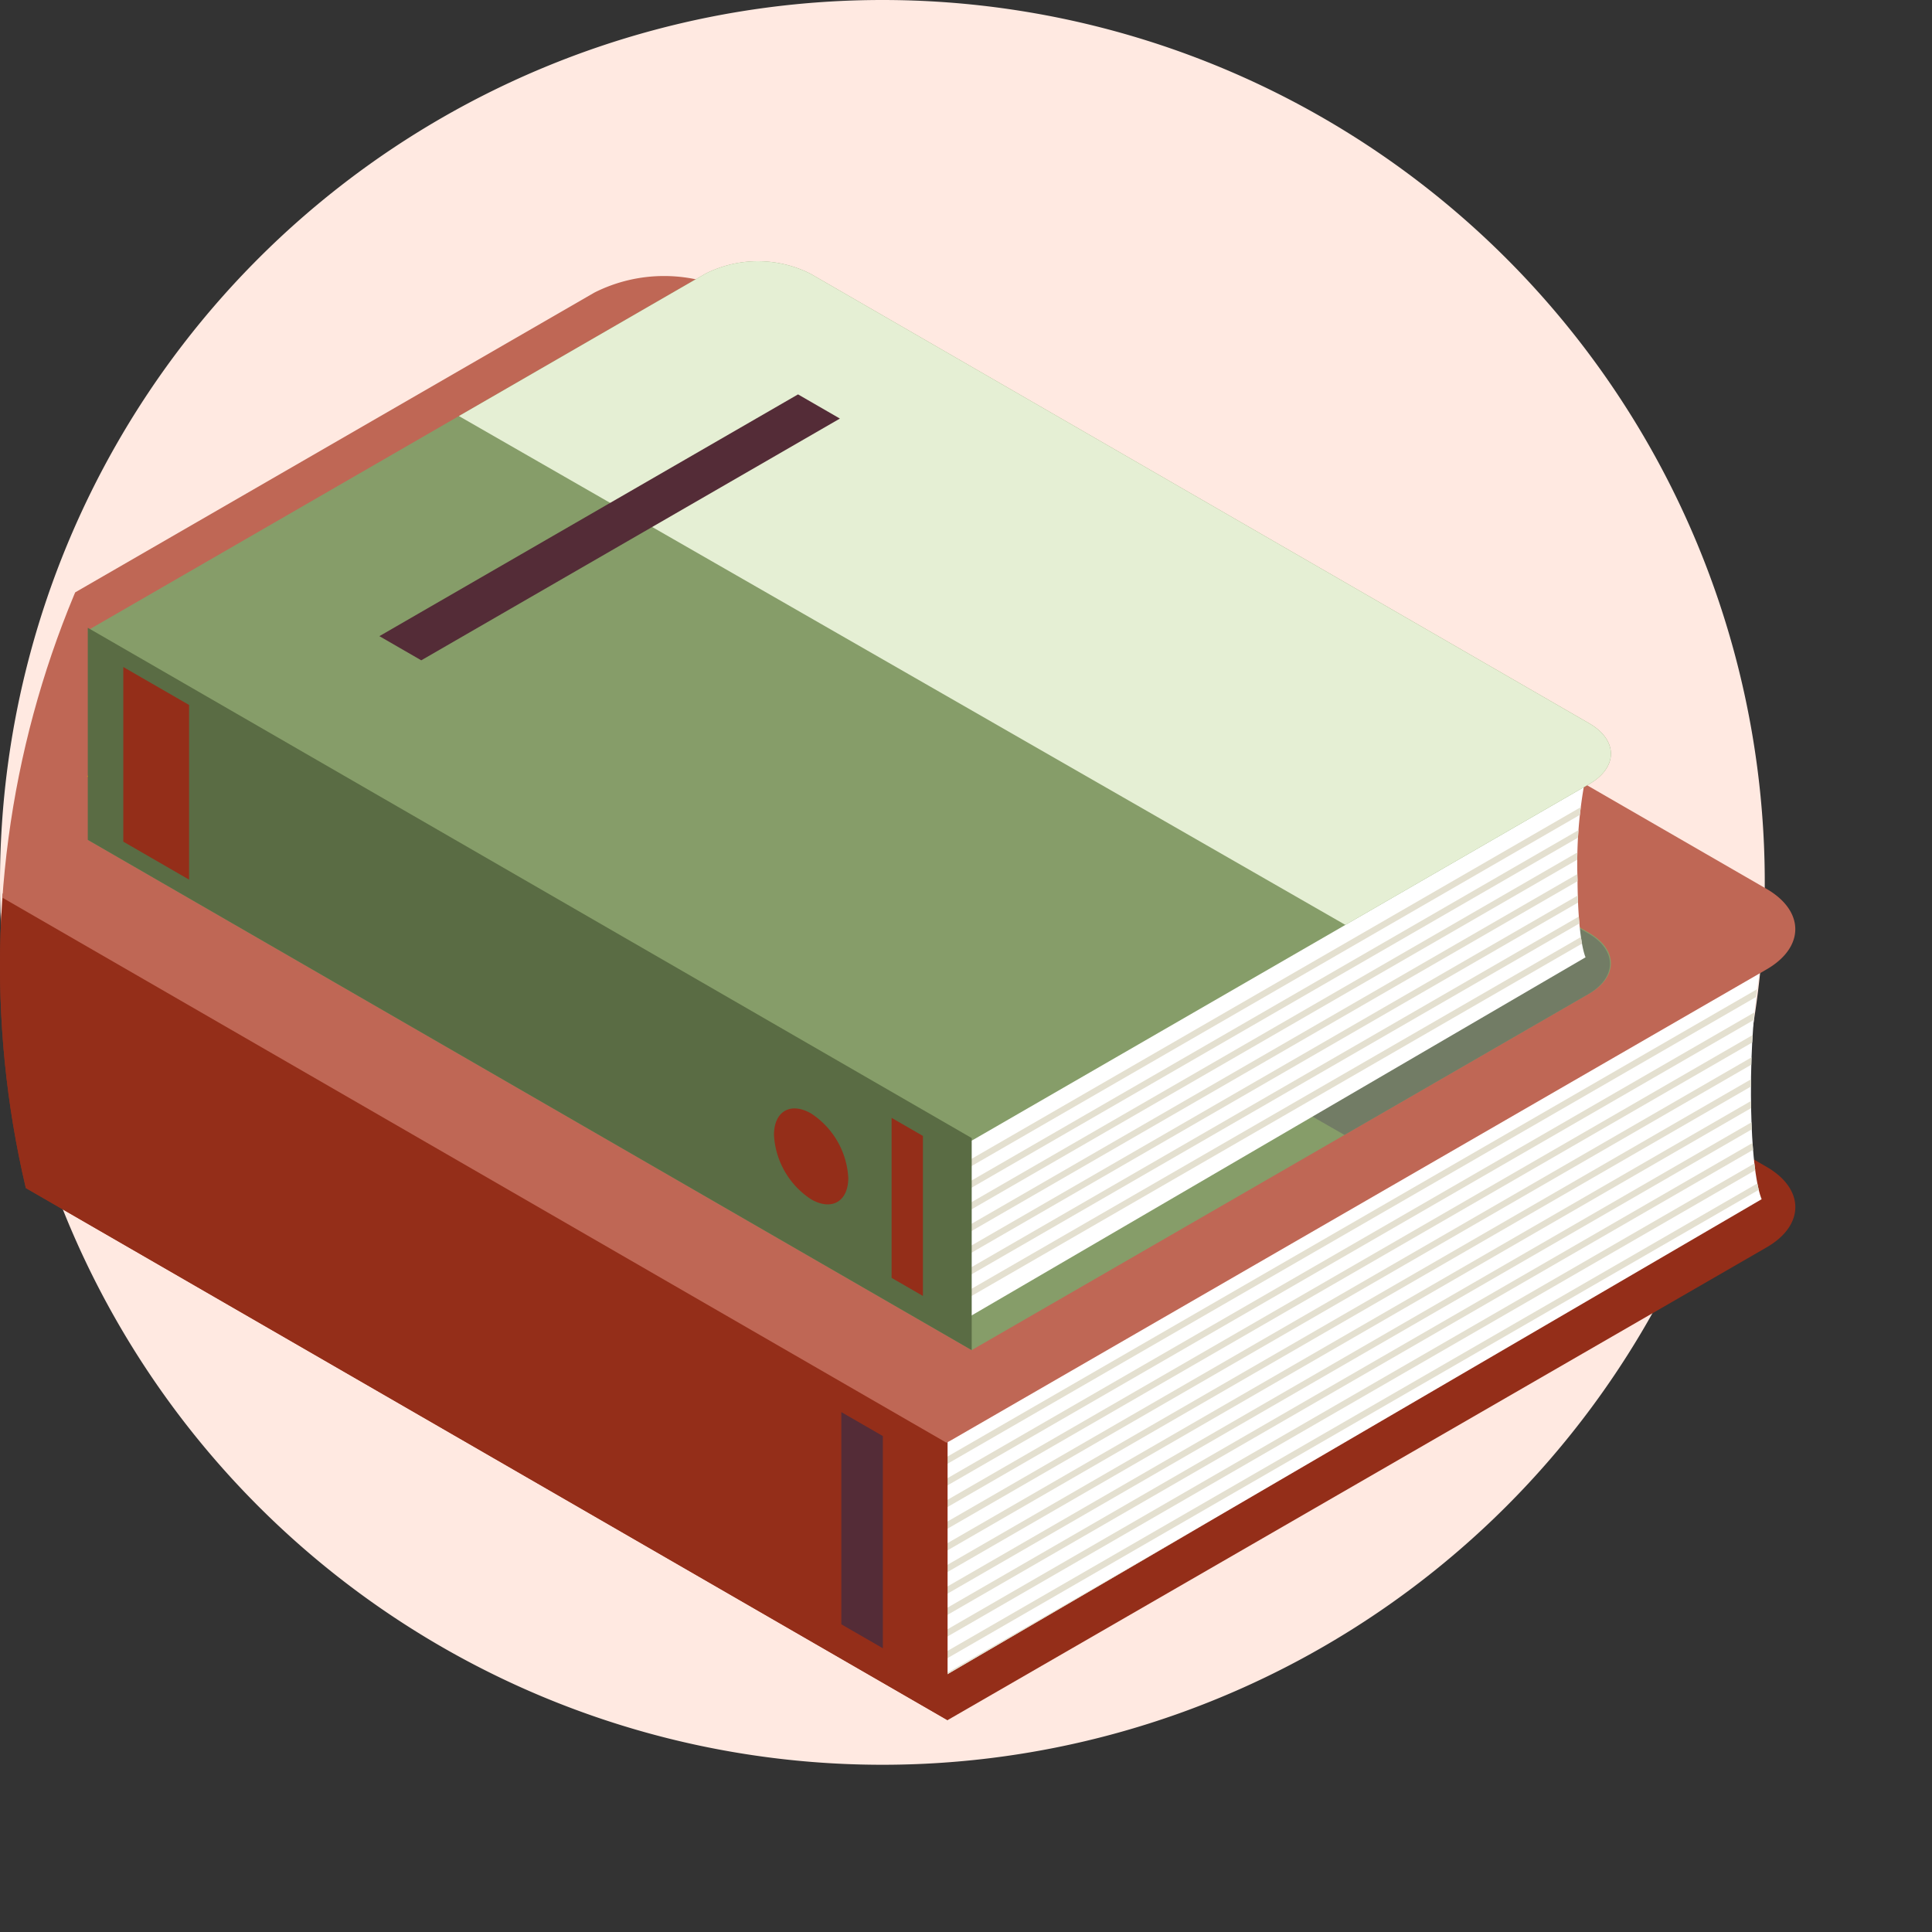 <svg xmlns="http://www.w3.org/2000/svg" xmlns:xlink="http://www.w3.org/1999/xlink" width="157.341" height="157.341" viewBox="0 0 157.341 157.341"><rect x="0" y="0" width="157.341" height="157.341" fill="#333333" stroke="none"/><defs><clipPath id="a"><circle cx="78.67" cy="78.67" r="78.67" transform="translate(0 0)" fill="#ffc846"/></clipPath><clipPath id="b"><rect width="166.273" height="121.306" fill="none"/></clipPath><clipPath id="d"><path d="M123.5,111.4l-.176,20.989,67.269-39.243s-.83-1.641-.871-8.422C189.673,76.284,191,71.848,191,71.848Z" transform="translate(-123.325 -71.848)" fill="none"/></clipPath><clipPath id="f"><rect width="93.818" height="54.048" fill="#636363"/></clipPath><clipPath id="g"><rect width="93.818" height="54.047" fill="#e5efd4"/></clipPath><clipPath id="h"><path d="M126.332,82.81,126.2,98.636l50.722-29.59s-.626-1.237-.656-6.349a36.7,36.7,0,0,1,.96-9.708Z" transform="translate(-126.199 -52.989)" fill="none"/></clipPath></defs><g transform="translate(-5213.277 3911.5)"><path d="M71.861,0A71.861,71.861,0,1,1,0,71.861,71.861,71.861,0,0,1,71.861,0Z" transform="translate(5213.277 -3911.5)" fill="#ffe9e1"/><g transform="translate(5213.277 -3911.5)" clip-path="url(#a)"><g transform="translate(-18.356 21.275)"><g clip-path="url(#b)"><g clip-path="url(#b)"><path d="M66.772,32.448.288,70.836c-.1.055-.12.061-.209.118l95.462,55.112c.1-.052,66.7-38.5,66.7-38.5,3.125-1.8,3.125-4.758,0-6.562l-84.1-48.559a12.6,12.6,0,0,0-11.365,0" transform="translate(-0.018 -7.253)" fill="#942e19"/><path d="M191,71.848,123.5,111.4l-.176,20.989,67.269-39.243s-.83-1.641-.871-8.422C189.673,76.284,191,71.848,191,71.848" transform="translate(-28.768 -16.76)" fill="#fff"/></g><g transform="translate(94.557 55.088)"><g clip-path="url(#d)"><path d="M194.92,74.369l-71.6,41.333v-.587l71.6-41.333Z" transform="translate(-123.324 -72.299)" fill="#e4e0d0"/><path d="M194.919,76.668,123.322,118v-.588l71.6-41.333Z" transform="translate(-123.324 -72.835)" fill="#e4e0d0"/><path d="M194.92,78.968l-71.6,41.333v-.588l71.6-41.333Z" transform="translate(-123.325 -73.372)" fill="#e4e0d0"/><path d="M194.92,81.268l-71.6,41.333v-.587l71.6-41.334Z" transform="translate(-123.324 -73.908)" fill="#e4e0d0"/><path d="M194.92,83.567l-71.6,41.333v-.587l71.6-41.333Z" transform="translate(-123.325 -74.445)" fill="#e4e0d0"/><path d="M194.92,85.867l-71.6,41.333v-.587l71.6-41.333Z" transform="translate(-123.324 -74.981)" fill="#e4e0d0"/><path d="M194.92,88.166l-71.6,41.333v-.587l71.6-41.333Z" transform="translate(-123.324 -75.518)" fill="#e4e0d0"/><path d="M195.076,90.328l-71.6,41.333v-.587l71.6-41.333Z" transform="translate(-123.361 -76.022)" fill="#e4e0d0"/><path d="M195.076,92.627l-71.6,41.333v-.588l71.6-41.333Z" transform="translate(-123.361 -76.558)" fill="#e4e0d0"/><path d="M195.076,94.927l-71.6,41.333v-.588l71.6-41.332Z" transform="translate(-123.361 -77.095)" fill="#e4e0d0"/><path d="M195.076,97.226l-71.6,41.333v-.588l71.6-41.333Z" transform="translate(-123.361 -77.631)" fill="#e4e0d0"/><path d="M195.076,99.526l-71.6,41.333v-.588l71.6-41.333Z" transform="translate(-123.361 -78.167)" fill="#e4e0d0"/><path d="M195.076,101.825l-71.6,41.333v-.587l71.6-41.334Z" transform="translate(-123.361 -78.704)" fill="#e4e0d0"/><path d="M195.076,104.125l-71.6,41.333v-.587l71.6-41.333Z" transform="translate(-123.361 -79.24)" fill="#e4e0d0"/></g></g><g clip-path="url(#b)"><path d="M95.543,108.317v22.911L.074,76.114V53.2Z" transform="translate(-0.017 -12.41)" fill="#942e19"/><path d="M12.181,62.83V81.695l-7.1-4.1V58.73Z" transform="translate(-1.184 -13.7)" fill="#542c37"/><path d="M21.371,68.136V87l-3.693-2.132V66Z" transform="translate(-4.123 -15.396)" fill="#542c37"/><path d="M116.686,124.193v17.281l-3.383-1.953V122.241Z" transform="translate(-26.43 -28.515)" fill="#542c37"/><path d="M66.754,2.925.27,41.313c-.1.055-.179.115-.27.173l95.436,55.1c.1-.052.2-.1.3-.156l66.484-38.388c3.125-1.8,3.125-4.758,0-6.562L78.119,2.925a12.6,12.6,0,0,0-11.365,0" transform="translate(0 -0.367)" fill="#bf6755"/><path d="M94.831,26.168,46.625,54,33.177,46.238,81.383,18.4Z" transform="translate(-7.739 -4.293)" fill="#f5ae00"/><path d="M157.2,83.35l-11.542,6.664-3.22-1.859,11.542-6.664Z" transform="translate(-33.226 -19.009)" fill="#542c37"/><path d="M83.557,23.281,33.427,52.226c-.072.042-.09.046-.158.09l71.98,41.555c.075-.039,50.291-29.028,50.291-29.028,2.356-1.36,2.356-3.587,0-4.948L92.126,23.281a9.5,9.5,0,0,0-8.569,0" transform="translate(-7.761 -5.193)" fill="#869d69"/><g transform="translate(55.648 17.105)" opacity="0.57" style="mix-blend-mode:multiply;isolation:isolate"><g clip-path="url(#f)"><path d="M164.628,59.944,101.215,23.329a9.5,9.5,0,0,0-8.57,0L72.577,34.917l72.2,41.44,19.855-11.465c2.357-1.36,2.357-3.587,0-4.948" transform="translate(-72.578 -22.309)" fill="#636363"/></g></g><path d="M177.224,52.99,126.332,82.811,126.2,98.637l50.722-29.59s-.626-1.238-.656-6.35a36.68,36.68,0,0,1,.959-9.708" transform="translate(-29.438 -12.361)" fill="#fff"/><path d="M83.544,1.02,33.413,29.965c-.072.042-.136.087-.2.13l71.96,41.55c.075-.039.153-.076.225-.117l50.131-28.946c2.356-1.36,2.356-3.587,0-4.948L92.113,1.02a9.5,9.5,0,0,0-8.569,0" transform="translate(-7.747 0)" fill="#869d69"/><g transform="translate(55.728)" style="mix-blend-mode:multiply;isolation:isolate"><g clip-path="url(#g)"><path d="M164.733,37.635,101.32,1.02a9.5,9.5,0,0,0-8.57,0L72.683,12.608l72.195,41.44,19.855-11.465c2.357-1.36,2.357-3.587,0-4.948" transform="translate(-72.683 0)" fill="#e5efd4"/></g></g><path d="M101.741,16.112,67.647,35.8l-3.41-1.968L98.331,14.143Z" transform="translate(-14.984 -3.299)" fill="#542c37"/></g><g transform="translate(96.761 40.628)"><g clip-path="url(#h)"><path d="M192.572,45.58l-71.6,41.333v-.588l71.6-41.333Z" transform="translate(-124.98 -51.124)" fill="#e4e0d0"/><path d="M192.573,47.88l-71.6,41.333v-.588l71.6-41.332Z" transform="translate(-124.981 -51.66)" fill="#e4e0d0"/><path d="M192.572,50.179l-71.6,41.333v-.587l71.6-41.333Z" transform="translate(-124.98 -52.197)" fill="#e4e0d0"/><path d="M192.573,52.479l-71.6,41.333v-.588l71.6-41.333Z" transform="translate(-124.981 -52.733)" fill="#e4e0d0"/><path d="M192.573,54.778l-71.6,41.333v-.588l71.6-41.333Z" transform="translate(-124.98 -53.269)" fill="#e4e0d0"/><path d="M192.573,57.078l-71.6,41.333v-.587l71.6-41.333Z" transform="translate(-124.98 -53.806)" fill="#e4e0d0"/><path d="M192.573,59.378l-71.6,41.333v-.587l71.6-41.333Z" transform="translate(-124.98 -54.342)" fill="#e4e0d0"/></g></g><g clip-path="url(#b)"><path d="M105.251,80.488V97.763L33.265,56.206V38.931Z" transform="translate(-7.76 -9.081)" fill="#5a6c44"/><path d="M42.394,46.19V60.414l-5.356-3.092V43.1Z" transform="translate(-8.64 -10.053)" fill="#942e19"/><path d="M121.193,92.459v13.031l-2.551-1.473V90.986Z" transform="translate(-27.675 -21.224)" fill="#942e19"/><path d="M112.2,95.639c0,1.93-1.355,2.712-3.026,1.747a6.69,6.69,0,0,1-3.026-5.241c0-1.929,1.355-2.711,3.026-1.747a6.688,6.688,0,0,1,3.025,5.241" transform="translate(-24.76 -20.991)" fill="#942e19"/></g></g></g></g></g></svg>